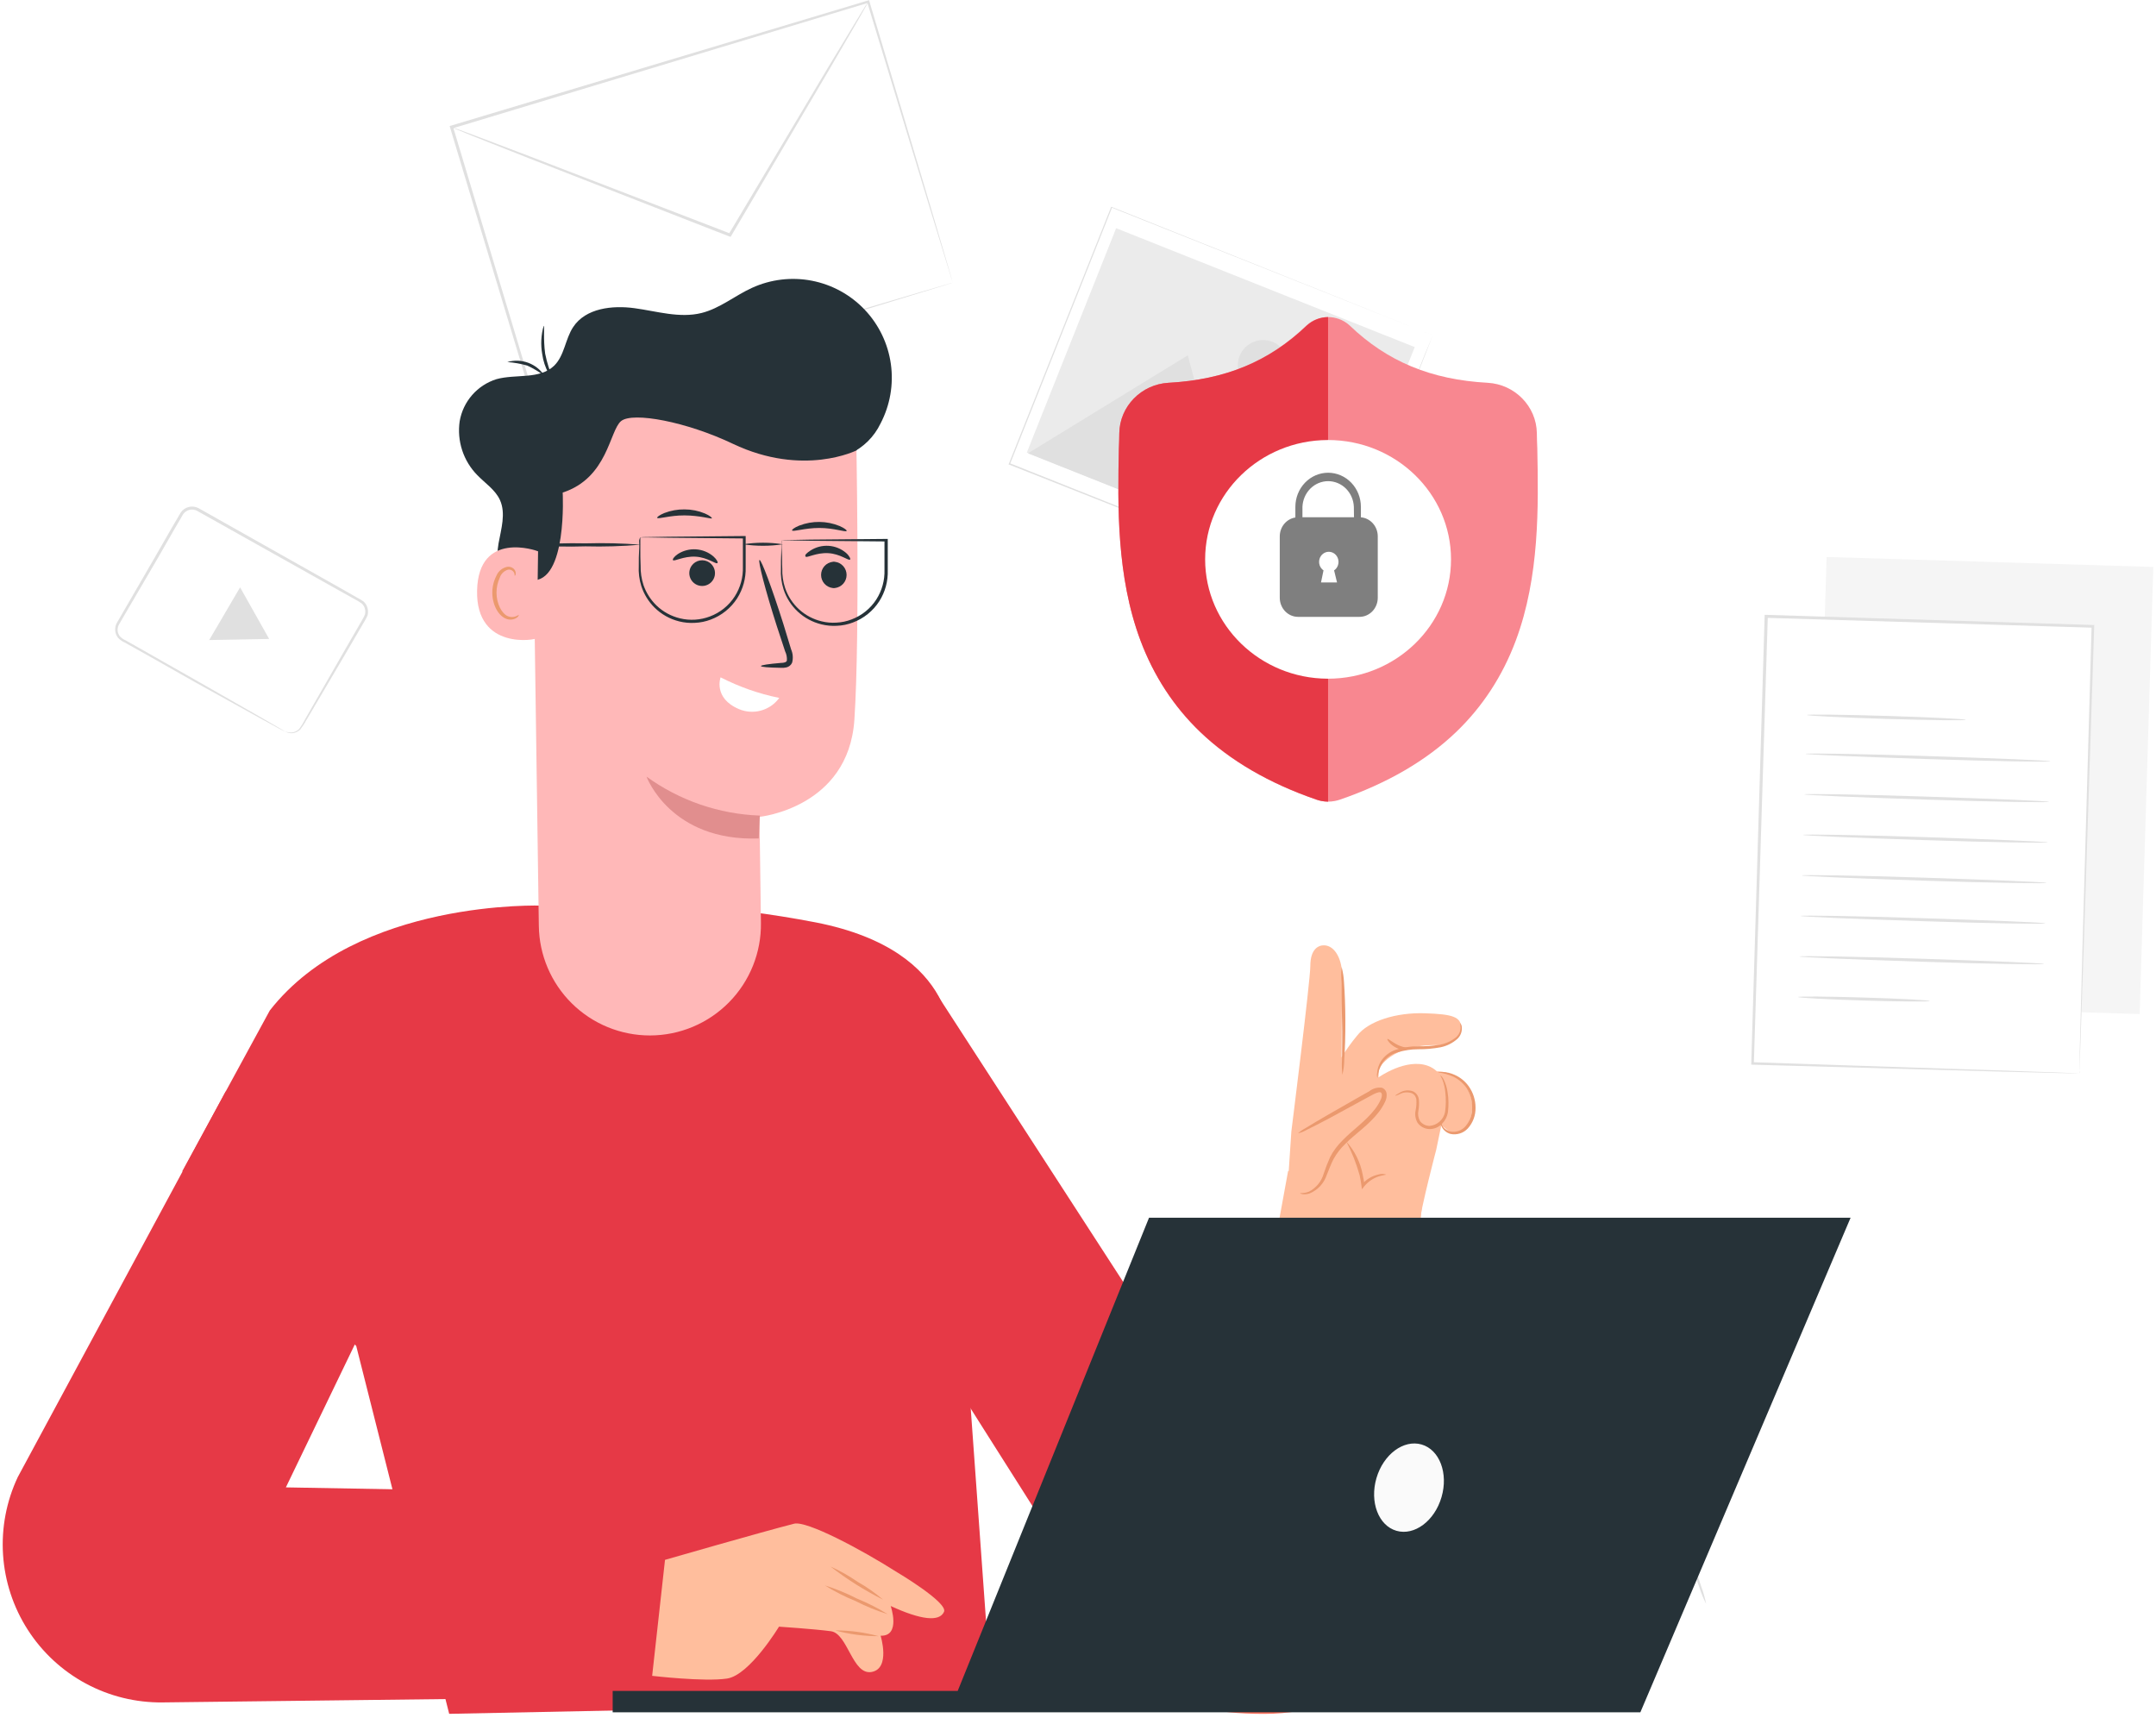 <svg width="374" height="298" viewBox="0 0 374 298" fill="none" xmlns="http://www.w3.org/2000/svg">
<path d="M13.46 275.22C13.539 275.069 13.605 274.912 13.66 274.75C13.8 274.4 13.96 273.95 14.17 273.4C14.61 272.22 15.17 270.49 15.91 268.4C17.32 264.13 19.09 258.17 20.97 251.56C22.85 244.95 24.56 238.99 25.9 234.7C26.57 232.6 27.11 230.88 27.51 229.62C27.69 229.06 27.83 228.62 27.94 228.24C28.001 228.082 28.045 227.918 28.07 227.75C27.981 227.894 27.91 228.048 27.86 228.21C27.73 228.57 27.56 229.02 27.35 229.57C26.91 230.75 26.35 232.47 25.62 234.57C24.2 238.84 22.43 244.8 20.56 251.41C18.69 258.02 17 264 15.62 268.27C14.96 270.37 14.41 272.09 14.02 273.34C13.84 273.91 13.7 274.34 13.58 274.73C13.524 274.889 13.484 275.053 13.46 275.22Z" fill="#E0E0E0"/>
<path d="M150.61 0.314L78.31 22.06L92.967 70.793L165.268 49.047L150.61 0.314Z" fill="white"/>
<path d="M165.28 49C165.28 49 165.17 48.69 164.99 48.11C164.81 47.53 164.54 46.65 164.19 45.53C163.5 43.27 162.48 39.96 161.19 35.74C158.61 27.27 154.92 15.12 150.42 0.33L150.68 0.47L78.4 22.3L78.58 21.97L93.22 70.71L92.92 70.55L145 55L159.91 50.59L163.91 49.42L164.91 49.12L165.27 49.03L164.95 49.14L163.95 49.46L160.03 50.66L145.21 55.19L93.05 71L92.82 71.07L92.75 70.84C88.28 55.99 83.3 39.48 78.07 22.11L78 21.86L78.24 21.79L150.55 0.09L150.75 0.03L150.81 0.23C155.24 15.1 158.87 27.31 161.41 35.82C162.65 40.04 163.63 43.34 164.29 45.61C164.62 46.71 164.86 47.56 165.04 48.16C165.22 48.76 165.28 49 165.28 49Z" fill="#E0E0E0"/>
<path d="M150.62 0.3C150.593 0.376 150.56 0.45 150.52 0.52L150.18 1.14C149.85 1.71 149.4 2.5 148.84 3.5L143.79 12.17L126.85 40.9L126.73 41.09L126.53 41.01L124.32 40.16L91.75 27.45L81.9 23.55L79.24 22.46L78.55 22.17C78.467 22.142 78.39 22.102 78.32 22.05C78.407 22.058 78.492 22.081 78.57 22.12L79.27 22.36L81.98 23.36L91.88 27.11L124.5 39.67L126.72 40.53L126.4 40.64C133.1 29.39 139.12 19.31 143.48 11.98L148.67 3.4C149.27 2.4 149.75 1.65 150.09 1.08L150.48 0.49C150.56 0.36 150.61 0.29 150.62 0.3Z" fill="#E0E0E0"/>
<path d="M288.81 257.64C289.292 258.591 289.699 259.577 290.03 260.59C290.72 262.44 291.64 265 292.63 267.84C293.62 270.68 294.48 273.26 295.09 275.13C295.466 276.13 295.757 277.161 295.96 278.21C295.47 277.246 295.062 276.242 294.74 275.21C294.05 273.37 293.13 270.81 292.14 267.97C291.15 265.13 290.28 262.55 289.68 260.67C289.306 259.686 289.015 258.673 288.81 257.64Z" fill="#E0E0E0"/>
<path d="M316.86 96.612L314.49 174.166L371.164 175.898L373.533 98.344L316.86 96.612Z" fill="#F5F5F5"/>
<path d="M306.426 106.922L304.057 184.476L360.73 186.207L363.1 108.654L306.426 106.922Z" fill="white"/>
<path d="M360.72 186.19C360.713 186.063 360.713 185.937 360.72 185.81C360.72 185.55 360.72 185.19 360.72 184.72C360.72 183.72 360.77 182.32 360.82 180.48C360.92 176.77 361.06 171.38 361.24 164.55C361.63 150.9 362.18 131.55 362.83 108.64L363.06 108.88L306.39 107.17L306.66 106.92C305.75 135.92 304.92 162.71 304.24 184.47L304.03 184.25L345.19 185.62L356.64 186.02L359.64 186.14L360.69 186.19H359.69L356.69 186.12L345.29 185.83L304 184.68H303.79V184.47C304.44 162.7 305.24 135.88 306.11 106.91V106.65H306.38L363.04 108.41H363.28V108.65C362.53 131.65 361.9 151.03 361.45 164.71C361.22 171.51 361.03 176.89 360.91 180.58C360.84 182.4 360.79 183.8 360.75 184.77C360.75 185.23 360.75 185.59 360.7 185.84C360.65 186.09 360.72 186.19 360.72 186.19Z" fill="#E0E0E0"/>
<path d="M341 124.86C341 125.01 334.83 124.93 327.23 124.7C319.63 124.47 313.46 124.16 313.46 124.02C313.46 123.88 319.64 123.95 327.24 124.18C334.84 124.41 341 124.72 341 124.86Z" fill="#E0E0E0"/>
<path d="M355.64 132.06C355.64 132.2 346.14 132.06 334.42 131.67C322.7 131.28 313.2 130.9 313.21 130.76C313.22 130.62 322.71 130.76 334.44 131.15C346.17 131.54 355.65 131.91 355.64 132.06Z" fill="#E0E0E0"/>
<path d="M355.43 139.09C355.43 139.23 345.92 139.09 334.2 138.7C322.48 138.31 312.99 137.93 312.99 137.79C312.99 137.65 322.5 137.79 334.22 138.18C345.94 138.57 355.43 138.94 355.43 139.09Z" fill="#E0E0E0"/>
<path d="M355.21 146.12C355.21 146.26 345.71 146.12 333.99 145.73C322.27 145.34 312.78 144.96 312.78 144.82C312.78 144.68 322.29 144.82 334.01 145.21C345.73 145.6 355.22 146 355.21 146.12Z" fill="#E0E0E0"/>
<path d="M355 153.15C355 153.29 345.49 153.15 333.78 152.76C322.07 152.37 312.56 151.99 312.56 151.85C312.56 151.71 322.07 151.85 333.79 152.24C345.51 152.63 355 153 355 153.15Z" fill="#E0E0E0"/>
<path d="M354.79 160.18C354.79 160.32 345.28 160.18 333.56 159.79C321.84 159.4 312.35 159.02 312.35 158.88C312.35 158.74 321.86 158.88 333.58 159.27C345.3 159.66 354.79 160 354.79 160.18Z" fill="#E0E0E0"/>
<path d="M354.57 167.21C354.57 167.35 345.06 167.21 333.35 166.82C321.64 166.43 312.13 166.05 312.14 165.91C312.15 165.77 321.64 165.91 333.36 166.3C345.08 166.69 354.58 167.06 354.57 167.21Z" fill="#E0E0E0"/>
<path d="M334.73 173.64C334.73 173.78 329.62 173.74 323.32 173.55C317.02 173.36 311.92 173.08 311.92 172.94C311.92 172.8 317.03 172.84 323.33 173.03C329.63 173.22 334.73 173.49 334.73 173.64Z" fill="#E0E0E0"/>
<path d="M192.854 35.967L175.12 80.506L230.827 102.686L248.56 58.146L192.854 35.967Z" fill="white"/>
<path d="M248.55 58.15L248.28 58.05L247.5 57.75L244.5 56.55L233.07 52L192.81 36L192.93 35.95L175.21 80.48L175.15 80.34L230.85 102.54H230.74C236.1 89.12 240.55 78 243.65 70.23C245.21 66.35 246.43 63.3 247.26 61.23L248.26 58.86L248.59 58.04L248.28 58.85C248.07 59.39 247.76 60.18 247.35 61.21C246.53 63.29 245.35 66.34 243.79 70.21C240.7 77.99 236.27 89.14 230.94 102.59V102.67H230.86L175.08 80.6H174.98V80.5C181.39 64.42 187.44 49.22 192.72 35.97V35.88H192.8L233.16 52L244.53 56.56L247.53 57.76L248.3 58.07L248.55 58.15Z" fill="#E0E0E0"/>
<path d="M193.616 39.585L178.117 78.513L229.912 99.135L245.411 60.207L193.616 39.585Z" fill="#EBEBEB"/>
<path d="M178.32 78.63L206.05 61.63L211.23 81.23L222.05 76.17L230.12 99.25L178.32 78.63Z" fill="#E0E0E0"/>
<path d="M223.19 65C222.869 65.807 222.316 66.501 221.6 66.993C220.885 67.485 220.039 67.754 219.171 67.766C218.302 67.778 217.45 67.532 216.721 67.059C215.993 66.587 215.421 65.908 215.078 65.11C214.735 64.312 214.636 63.431 214.795 62.577C214.953 61.723 215.361 60.935 215.967 60.313C216.573 59.691 217.35 59.263 218.2 59.082C219.05 58.902 219.934 58.978 220.74 59.3C221.276 59.513 221.764 59.829 222.177 60.231C222.591 60.633 222.921 61.112 223.148 61.642C223.376 62.171 223.497 62.74 223.504 63.317C223.511 63.893 223.404 64.465 223.19 65Z" fill="#E0E0E0"/>
<path d="M49.45 126.86C49.826 127.015 50.234 127.08 50.64 127.05C51.126 126.994 51.579 126.772 51.92 126.42C52.315 125.872 52.666 125.294 52.97 124.69L59.46 113.37L61.62 109.63L62.77 107.63C62.97 107.311 63.144 106.977 63.29 106.63C63.395 106.285 63.395 105.916 63.29 105.57C63.2 105.214 63 104.896 62.72 104.66C62.399 104.433 62.065 104.226 61.72 104.04L59.49 102.8L54.85 100.2L34.19 88.61C33.782 88.392 33.308 88.333 32.86 88.444C32.411 88.554 32.019 88.827 31.76 89.21L30.21 91.87C29.21 93.63 28.21 95.38 27.21 97.09L21.41 107C21.18 107.39 20.95 107.78 20.73 108.17C20.507 108.508 20.392 108.905 20.4 109.31C20.416 109.705 20.559 110.084 20.81 110.39C21.094 110.684 21.434 110.919 21.81 111.08L26.18 113.56L34 118L45.32 124.47L48.39 126.25L49.18 126.72C49.36 126.83 49.45 126.89 49.44 126.9L49.16 126.77L48.34 126.34L45.23 124.64L33.82 118.32L26 113.89L21.62 111.44C21.195 111.253 20.811 110.984 20.49 110.65C20.177 110.264 19.998 109.787 19.98 109.29C19.958 108.795 20.091 108.306 20.36 107.89C20.58 107.5 20.81 107.11 21.04 106.72L26.77 96.83L29.77 91.61L31.34 88.92C31.671 88.429 32.172 88.079 32.747 87.937C33.321 87.794 33.928 87.871 34.45 88.15L55.09 99.78L59.73 102.4L61.94 103.66C62.321 103.854 62.689 104.075 63.04 104.32C63.389 104.618 63.636 105.016 63.75 105.46C63.87 105.885 63.87 106.335 63.75 106.76C63.59 107.139 63.4 107.503 63.18 107.85L62.01 109.85L59.83 113.58C57.04 118.3 54.78 122.13 53.2 124.82C52.872 125.425 52.497 126.003 52.08 126.55C51.708 126.915 51.219 127.138 50.7 127.18C50.386 127.203 50.07 127.152 49.78 127.03C49.663 126.989 49.551 126.932 49.45 126.86Z" fill="#E0E0E0"/>
<path d="M44.17 106.36L46.69 110.83L41.49 110.93L36.29 111.02L38.97 106.45L41.65 101.88L44.17 106.36Z" fill="#E0E0E0"/>
<path d="M61.81 233.49L31.62 203.16L46.8 175.28C61.98 155.84 94.12 157.09 94.12 157.09C109.976 156.012 125.905 156.99 141.51 160C167.04 165 164.98 181.86 164.98 181.86L168.4 244.43L172.07 295.38L77.92 297.28L61.81 233.53" fill="#E63946"/>
<path d="M112.53 294.3L28.2 295.3C23.554 295.354 18.971 294.226 14.881 292.023C10.791 289.82 7.328 286.613 4.818 282.703C2.307 278.794 0.831 274.311 0.529 269.675C0.227 265.039 1.108 260.402 3.09 256.2L39.15 189.33L72 211.53L49.59 258L117.85 259.22L112.53 294.3Z" fill="#E63946"/>
<path d="M162 171.66L229.67 276.14L190.19 278.72C190.19 278.72 166.61 241.57 167.14 242.33C168.08 243.73 162 171.66 162 171.66Z" fill="#E63946"/>
<path d="M211.74 261.34C211.382 261.068 211.048 260.767 210.74 260.44L208 257.8L198.59 248.58L199.01 248.41C198.93 250.87 198.85 253.53 198.76 256.3C198.67 259.07 198.56 261.82 198.47 264.3V264.88L198.06 264.47L188.9 255.12L186.28 252.39C185.954 252.081 185.654 251.746 185.38 251.39C185.736 251.664 186.07 251.965 186.38 252.29L189.1 254.92L198.4 264.14L197.97 264.31C198.05 261.81 198.14 259.11 198.23 256.31C198.32 253.51 198.43 250.88 198.52 248.42V247.85L198.92 248.25L208.19 257.61L210.84 260.35C211.167 260.654 211.468 260.986 211.74 261.34Z" fill="#E0E0E0"/>
<path d="M115.36 270.57C115.36 270.57 132.18 265.72 137.75 264.3C139.92 263.75 149.21 268.65 155.63 272.73C155.63 272.73 164.47 277.97 163.76 279.58C162.97 281.36 159.76 281 154.51 278.58C154.51 278.58 156.33 283.85 152.76 283.73C152.76 283.73 154.53 289.43 151.19 290.02C147.85 290.61 147.07 283.34 144.13 282.95C141.19 282.56 135.13 282.16 135.13 282.16C135.13 282.16 130.06 290.56 126.13 291.16C122.2 291.76 113.13 290.69 113.13 290.69L115.36 270.57Z" fill="#FFBE9D"/>
<path d="M144.07 271.73C145.716 272.463 147.29 273.351 148.77 274.38C150.34 275.268 151.82 276.306 153.19 277.48C149.969 275.867 146.914 273.941 144.07 271.73Z" fill="#EB996E"/>
<path d="M143.08 275C145.001 275.605 146.868 276.371 148.66 277.29C150.513 278.043 152.299 278.949 154 280C152.078 279.402 150.211 278.639 148.42 277.72C146.564 276.971 144.777 276.061 143.08 275Z" fill="#EB996E"/>
<path d="M144.88 282.81C147.42 282.801 149.95 283.137 152.4 283.81C149.86 283.817 147.33 283.481 144.88 282.81Z" fill="#EB996E"/>
<path d="M93.47 97C93.668 97.648 93.671 98.34 93.478 98.99C93.285 99.639 92.906 100.218 92.386 100.653C91.867 101.088 91.231 101.361 90.557 101.437C89.884 101.513 89.203 101.389 88.6 101.08C86.32 99.93 86.03 96.78 86.48 94.27C86.93 91.76 87.78 89.07 86.73 86.74C85.92 84.96 84.17 83.83 82.81 82.43C81.61 81.213 80.708 79.735 80.175 78.111C79.643 76.487 79.494 74.761 79.74 73.07C80.028 71.384 80.776 69.81 81.902 68.522C83.028 67.234 84.487 66.281 86.12 65.77C89.47 64.84 93.6 65.87 96.12 63.44C97.93 61.68 98.04 58.81 99.44 56.71C101.61 53.45 106.2 52.93 110.08 53.46C113.96 53.99 117.9 55.24 121.7 54.29C124.87 53.5 127.47 51.29 130.45 49.93C133.698 48.445 137.328 48.013 140.834 48.693C144.34 49.373 147.545 51.132 150.002 53.724C152.459 56.315 154.045 59.609 154.538 63.146C155.03 66.683 154.405 70.286 152.75 73.45C151.646 75.766 149.768 77.623 147.44 78.7" fill="#263238"/>
<path d="M112.77 179.61C115.32 179.605 117.844 179.094 120.195 178.106C122.546 177.119 124.677 175.674 126.466 173.857C128.255 172.039 129.665 169.885 130.615 167.518C131.565 165.151 132.036 162.62 132 160.07L131.75 141.69C131.75 141.69 147.19 140.14 148.21 124.84C149.23 109.54 148.5 74.23 148.5 74.23C140.004 70.015 130.538 68.143 121.078 68.805C111.617 69.468 102.505 72.642 94.68 78L92.32 79.63L93.47 160.57C93.53 165.646 95.591 170.493 99.205 174.058C102.819 177.623 107.694 179.618 112.77 179.61Z" fill="#FFB8B8"/>
<path d="M144.46 102C143.902 101.936 143.386 101.669 143.012 101.249C142.638 100.829 142.432 100.287 142.432 99.725C142.432 99.163 142.638 98.621 143.012 98.201C143.386 97.782 143.902 97.514 144.46 97.45C144.581 97.42 144.708 97.42 144.83 97.45C145.388 97.514 145.904 97.782 146.278 98.201C146.652 98.621 146.858 99.163 146.858 99.725C146.858 100.287 146.652 100.829 146.278 101.249C145.904 101.669 145.388 101.936 144.83 102C144.707 102.02 144.583 102.02 144.46 102Z" fill="#263238"/>
<path d="M147.46 97.06C147.21 97.32 145.77 96.06 143.66 95.95C141.55 95.84 139.96 96.83 139.75 96.55C139.54 96.27 139.9 95.96 140.6 95.49C141.535 94.89 142.639 94.606 143.748 94.68C144.856 94.753 145.912 95.181 146.76 95.9C147.39 96.46 147.59 97 147.46 97.06Z" fill="#263238"/>
<path d="M123.07 97.58C123.433 97.831 123.713 98.184 123.875 98.595C124.037 99.005 124.073 99.455 123.98 99.886C123.886 100.317 123.667 100.711 123.35 101.017C123.032 101.324 122.631 101.53 122.197 101.608C121.763 101.686 121.315 101.634 120.91 101.458C120.506 101.282 120.162 100.99 119.924 100.618C119.685 100.247 119.563 99.814 119.571 99.372C119.579 98.931 119.718 98.502 119.97 98.14C120.307 97.655 120.823 97.324 121.404 97.219C121.985 97.114 122.584 97.244 123.07 97.58Z" fill="#263238"/>
<path d="M124.46 97.67C124.2 97.93 122.76 96.67 120.66 96.56C118.56 96.45 116.96 97.44 116.74 97.16C116.63 97.03 116.9 96.57 117.59 96.1C118.525 95.5 119.629 95.216 120.738 95.29C121.847 95.363 122.903 95.791 123.75 96.51C124.38 97.07 124.58 97.56 124.46 97.67Z" fill="#263238"/>
<path d="M132 115.53C132 115.37 133.31 115.17 135.45 114.99C136 114.99 136.45 114.86 136.5 114.57C136.54 114.019 136.433 113.466 136.19 112.97C135.72 111.54 135.25 110.1 134.75 108.59C132.75 102.36 131.44 97.23 131.75 97.13C132.06 97.03 133.92 102 135.89 108.23C136.35 109.75 136.8 111.23 137.23 112.63C137.547 113.358 137.611 114.172 137.41 114.94C137.321 115.148 137.183 115.331 137.01 115.475C136.836 115.619 136.63 115.72 136.41 115.77C136.098 115.84 135.778 115.863 135.46 115.84C133.3 115.8 132 115.7 132 115.53Z" fill="#263238"/>
<path d="M125 117.49C128.214 119.14 131.639 120.341 135.18 121.06C134.404 122.126 133.289 122.898 132.018 123.251C130.747 123.603 129.394 123.515 128.18 123C123.67 121.07 125 117.49 125 117.49Z" fill="white"/>
<path d="M131.81 141.47C124.731 141.218 117.887 138.864 112.15 134.71C112.15 134.71 116.27 145.98 131.62 145.44L131.81 141.47Z" fill="#E18E8E"/>
<path d="M148.63 78.1C148.63 78.1 139.38 82.8 127.13 76.98C119.13 73.16 109.76 71.39 107.74 73.04C105.72 74.69 105.45 82.89 97.61 85.44C97.61 85.44 98.46 101.1 92.2 100.66C85.94 100.22 89.38 75.89 89.38 75.89L104.51 68.13L121.12 64.66L136.87 66.57L149.09 69.66L148.63 78.1Z" fill="#263238"/>
<path d="M93.34 95.63C93.09 95.5 82.99 91.94 82.76 102.43C82.53 112.92 93.1 110.99 93.12 110.69C93.14 110.39 93.34 95.63 93.34 95.63Z" fill="#FFB8B8"/>
<path d="M90 106.64C90 106.64 89.81 106.77 89.5 106.9C89.061 107.078 88.569 107.078 88.13 106.9C87.03 106.47 86.13 104.69 86.13 102.8C86.129 101.899 86.323 101.008 86.7 100.19C86.808 99.865 86.992 99.571 87.237 99.333C87.483 99.094 87.782 98.918 88.11 98.82C88.322 98.782 88.54 98.812 88.733 98.908C88.925 99.003 89.082 99.158 89.18 99.35C89.31 99.64 89.24 99.85 89.29 99.87C89.34 99.89 89.52 99.7 89.45 99.27C89.395 99.008 89.254 98.773 89.05 98.6C88.767 98.377 88.408 98.273 88.05 98.31C87.617 98.385 87.21 98.569 86.869 98.846C86.528 99.122 86.263 99.482 86.1 99.89C85.638 100.79 85.398 101.788 85.4 102.8C85.4 104.91 86.46 106.92 87.96 107.39C88.24 107.476 88.536 107.499 88.827 107.457C89.117 107.416 89.395 107.311 89.64 107.15C90 106.9 90 106.66 90 106.64Z" fill="#EB996E"/>
<path d="M88 62.8C89.197 62.449 90.475 62.495 91.643 62.931C92.811 63.368 93.806 64.171 94.48 65.22C93.548 64.514 92.542 63.91 91.48 63.42C90.345 63.093 89.178 62.885 88 62.8Z" fill="#263238"/>
<path d="M94.31 56.52C94.5 56.52 94.21 58.73 94.57 61.35C94.881 62.925 95.374 64.459 96.04 65.92C96.04 65.92 95.6 65.55 95.16 64.77C94.595 63.732 94.223 62.6 94.06 61.43C93.769 59.796 93.854 58.116 94.31 56.52Z" fill="#263238"/>
<path d="M137.4 92C137.34 91.88 137.79 91.51 138.64 91.17C140.896 90.297 143.401 90.322 145.64 91.24C146.48 91.6 146.93 91.97 146.87 92.09C146.74 92.37 144.72 91.58 142.13 91.58C139.54 91.58 137.52 92.31 137.4 92Z" fill="#263238"/>
<path d="M114 89.82C113.94 89.7 114.39 89.34 115.24 88.99C116.359 88.558 117.55 88.344 118.75 88.36C119.955 88.36 121.148 88.598 122.26 89.06C123.1 89.42 123.54 89.79 123.49 89.92C123.44 90.05 121.34 89.41 118.74 89.4C116.14 89.39 114.14 90.1 114 89.82Z" fill="#263238"/>
<path d="M135.59 93.68C135.612 93.886 135.612 94.094 135.59 94.3C135.59 94.74 135.59 95.3 135.64 95.99C135.69 96.68 135.64 97.61 135.7 98.61C135.662 99.764 135.831 100.916 136.2 102.01C136.682 103.43 137.517 104.704 138.625 105.713C139.734 106.722 141.081 107.433 142.54 107.78C143.377 107.984 144.24 108.059 145.1 108C145.994 107.96 146.875 107.774 147.71 107.45C149.489 106.783 151.004 105.559 152.03 103.96C153 102.433 153.488 100.649 153.43 98.84C153.43 97.05 153.43 95.33 153.43 93.68L153.67 93.92L140.67 93.8L136.9 93.73H135.9H135.53C135.958 93.682 136.389 93.662 136.82 93.67L140.53 93.6L153.67 93.48H154V93.73C154 95.38 154 97.1 154 98.89C154.067 100.797 153.554 102.68 152.53 104.29C151.442 105.983 149.835 107.278 147.95 107.98C147.064 108.32 146.128 108.513 145.18 108.55C144.276 108.604 143.368 108.519 142.49 108.3C140.96 107.93 139.551 107.173 138.399 106.101C137.246 105.029 136.389 103.679 135.91 102.18C135.551 101.036 135.401 99.837 135.47 98.64C135.47 97.64 135.47 96.71 135.52 95.95C135.57 95.19 135.52 94.72 135.57 94.28C135.56 94.08 135.567 93.879 135.59 93.68Z" fill="#263238"/>
<path d="M111.08 93.16C111.08 93.16 111.08 93.39 111.08 93.78V95.47C111.08 96.21 111.08 97.09 111.13 98.1C111.104 99.253 111.273 100.403 111.63 101.5C112.091 102.817 112.847 104.011 113.84 104.99C114.987 106.105 116.414 106.889 117.97 107.26C119.691 107.675 121.496 107.56 123.15 106.93C124.924 106.264 126.435 105.044 127.46 103.45C128.434 101.924 128.926 100.14 128.87 98.33C128.87 96.54 128.87 94.81 128.87 93.16L129.11 93.4L116.11 93.28L112.35 93.22H111.35H110.98C111.405 93.173 111.833 93.153 112.26 93.16L115.97 93.1L129.11 92.98H129.35V93.22C129.35 94.87 129.35 96.6 129.35 98.39C129.41 100.298 128.895 102.18 127.87 103.79C126.783 105.477 125.18 106.768 123.3 107.47C122.414 107.809 121.478 108.002 120.53 108.04C119.623 108.093 118.712 108.009 117.83 107.79C116.196 107.388 114.702 106.547 113.51 105.36C112.479 104.324 111.704 103.06 111.25 101.67C110.891 100.526 110.742 99.327 110.81 98.13C110.81 97.13 110.81 96.2 110.87 95.44C110.93 94.68 110.87 94.21 110.87 93.77C110.907 93.557 110.977 93.351 111.08 93.16Z" fill="#263238"/>
<path d="M135.81 94.41C133.523 94.757 131.197 94.757 128.91 94.41C131.196 94.05 133.524 94.05 135.81 94.41Z" fill="#263238"/>
<path d="M92 94.54C95.179 94.275 98.37 94.178 101.56 94.25C104.752 94.159 107.946 94.236 111.13 94.48C107.951 94.757 104.76 94.854 101.57 94.77C98.378 94.872 95.183 94.795 92 94.54Z" fill="#263238"/>
<path d="M194.87 283.25C197.117 287.421 200.521 290.854 204.672 293.137C208.823 295.42 213.545 296.456 218.27 296.12C223.853 295.729 229.136 293.447 233.246 289.649C237.357 285.851 240.05 280.765 240.88 275.23L246.68 208.84L223.45 203.1L213.96 255.1C213.96 255.1 209 276.89 194.87 283.25Z" fill="#FFBE9D"/>
<path d="M223.24 207.91L224.01 196.26C224.01 196.26 227.3 170.12 227.3 167.56C227.3 164.62 228.71 163.9 229.8 163.98C231.49 164.09 232.69 166.18 232.8 168.71C232.8 169.58 232.72 183.4 232.72 183.4C233.519 182.094 234.411 180.848 235.39 179.67C237.39 177.08 242.23 175.6 247.16 175.76C252.09 175.92 253.44 176.4 253.47 178.31C253.452 178.675 253.353 179.032 253.18 179.353C253.007 179.675 252.765 179.954 252.47 180.17C251.56 180.929 250.404 181.327 249.22 181.29C241.33 181.15 239.22 185.36 239.22 185.36L239.12 186.89C239.12 186.89 243.91 183.46 247.73 184.89C248.294 185.099 248.811 185.418 249.25 185.83C250.325 185.834 251.381 186.12 252.312 186.658C253.244 187.196 254.018 187.969 254.559 188.898C255.099 189.828 255.388 190.883 255.395 191.959C255.402 193.034 255.128 194.093 254.6 195.03C254.394 195.511 254.046 195.917 253.603 196.194C253.16 196.471 252.642 196.606 252.12 196.58C251.591 196.421 251.112 196.129 250.73 195.73C250.506 195.54 250.269 195.366 250.02 195.21L249.14 199.44C249.14 199.44 246.65 208.84 246.03 213.06" fill="#FFBE9D"/>
<path d="M225.51 207C226.95 207.4 228.44 206.34 229.22 205.06C230 203.78 230.33 202.27 231.01 200.93C233.07 196.93 238.01 195.03 239.9 190.93C240.16 190.36 240.3 189.58 239.8 189.2C239.3 188.82 238.68 189.13 238.17 189.41L225.17 196.61" fill="#FFBE9D"/>
<path d="M225.16 196.59C225.564 196.231 226.011 195.922 226.49 195.67C227.37 195.12 228.66 194.36 230.26 193.43L235.91 190.2L237.54 189.28C238.147 188.8 238.92 188.58 239.69 188.67C239.927 188.747 240.136 188.894 240.288 189.093C240.44 189.291 240.527 189.531 240.54 189.78C240.566 190.191 240.494 190.602 240.33 190.98C240.029 191.647 239.653 192.278 239.21 192.86C237.41 195.2 235.08 196.67 233.4 198.38C232.583 199.154 231.888 200.048 231.34 201.03C230.85 201.95 230.54 202.91 230.16 203.78C229.926 204.506 229.537 205.173 229.018 205.732C228.5 206.292 227.866 206.731 227.16 207.02C226.09 207.34 225.49 207.02 225.53 206.96C226.048 206.976 226.564 206.891 227.05 206.71C227.675 206.391 228.227 205.945 228.672 205.401C229.116 204.857 229.442 204.227 229.63 203.55C229.95 202.581 230.32 201.63 230.74 200.7C231.291 199.635 232.01 198.666 232.87 197.83C234.59 196.03 236.87 194.52 238.55 192.35C238.945 191.826 239.281 191.259 239.55 190.66C239.8 190.09 239.76 189.52 239.44 189.46C239.12 189.4 238.49 189.67 237.94 189.98L236.28 190.88L230.55 194C228.91 194.87 227.55 195.55 226.65 196C226.183 196.266 225.682 196.465 225.16 196.59Z" fill="#EB996E"/>
<path d="M238.94 187C239.028 186.054 239.34 185.142 239.85 184.34C240.442 183.517 241.284 182.907 242.25 182.6C243.46 182.202 244.726 182 246 182C247.308 182.013 248.614 181.899 249.9 181.66C250.977 181.44 251.978 180.94 252.8 180.21C253.073 179.958 253.285 179.647 253.421 179.3C253.556 178.954 253.61 178.581 253.58 178.21C253.565 177.937 253.475 177.674 253.32 177.45C253.27 177.45 253.32 177.74 253.37 178.22C253.365 178.555 253.288 178.885 253.143 179.188C252.998 179.49 252.789 179.757 252.53 179.97C251.73 180.599 250.79 181.025 249.79 181.21C248.531 181.417 247.256 181.511 245.98 181.49C244.658 181.476 243.344 181.682 242.09 182.1C241.041 182.465 240.144 183.169 239.54 184.1C239.148 184.727 238.921 185.442 238.88 186.18C238.823 186.454 238.844 186.738 238.94 187Z" fill="#EB996E"/>
<path d="M232.73 167.73C232.645 168.645 232.645 169.565 232.73 170.48C232.73 172.36 232.73 174.61 232.8 177.09C232.87 179.57 232.8 181.82 232.8 183.7C232.74 184.617 232.76 185.537 232.86 186.45C233.078 185.553 233.189 184.633 233.19 183.71C233.31 182.02 233.39 179.71 233.38 177.09C233.37 174.47 233.27 172.15 233.15 170.46C233.108 169.538 232.967 168.622 232.73 167.73Z" fill="#EB996E"/>
<path d="M242.06 190.07C242.339 190.003 242.608 189.899 242.86 189.76C243.186 189.593 243.543 189.498 243.909 189.481C244.275 189.464 244.64 189.525 244.98 189.66C245.189 189.774 245.365 189.939 245.491 190.14C245.617 190.342 245.689 190.573 245.7 190.81C245.732 191.407 245.688 192.005 245.57 192.59C245.404 193.326 245.522 194.097 245.9 194.75C246.139 195.086 246.453 195.36 246.818 195.551C247.183 195.742 247.588 195.845 248 195.85C248.405 195.847 248.805 195.763 249.176 195.601C249.547 195.439 249.882 195.204 250.16 194.91C250.681 194.387 251.03 193.717 251.16 192.99C251.317 191.814 251.3 190.621 251.11 189.45C251.006 188.658 250.766 187.89 250.4 187.18C250.12 186.68 249.86 186.49 249.84 186.51C249.82 186.53 250 186.78 250.21 187.27C250.484 187.989 250.656 188.743 250.72 189.51C250.851 190.637 250.834 191.777 250.67 192.9C250.543 193.536 250.213 194.114 249.729 194.546C249.246 194.979 248.636 195.243 247.99 195.3C247.664 195.298 247.344 195.22 247.054 195.073C246.764 194.925 246.513 194.712 246.32 194.45C246.018 193.902 245.922 193.263 246.05 192.65C246.161 192.02 246.188 191.377 246.13 190.74C246.101 190.436 245.994 190.144 245.818 189.893C245.643 189.643 245.406 189.442 245.13 189.31C244.741 189.162 244.322 189.108 243.908 189.154C243.495 189.199 243.098 189.342 242.75 189.57C242.28 189.85 242 190 242.06 190.07Z" fill="#EB996E"/>
<path d="M249.93 194.49C249.86 194.751 249.888 195.029 250.01 195.27C250.151 195.613 250.368 195.919 250.645 196.166C250.923 196.412 251.253 196.591 251.61 196.69C252.149 196.806 252.708 196.78 253.234 196.615C253.76 196.451 254.234 196.152 254.61 195.75C255.511 194.76 255.995 193.459 255.96 192.12C255.96 190.797 255.547 189.507 254.78 188.43C254.154 187.551 253.3 186.86 252.31 186.43C251.661 186.137 250.962 185.971 250.25 185.94C249.75 185.94 249.48 185.94 249.48 186.02C250.403 186.139 251.303 186.395 252.15 186.78C253.038 187.221 253.801 187.878 254.37 188.69C255.035 189.698 255.383 190.882 255.37 192.09C255.403 193.289 254.99 194.458 254.21 195.37C253.893 195.729 253.49 196.001 253.038 196.16C252.587 196.32 252.102 196.361 251.63 196.28C251.315 196.21 251.019 196.072 250.762 195.877C250.505 195.682 250.293 195.434 250.14 195.15C250 194.77 250 194.49 249.93 194.49Z" fill="#EB996E"/>
<path d="M240.43 203.73C240 203.594 239.54 203.594 239.11 203.73C237.984 203.976 236.972 204.588 236.23 205.47L236.69 205.61C236.629 204.991 236.529 204.376 236.39 203.77C235.992 201.62 235.005 199.623 233.54 198C234.519 199.876 235.297 201.85 235.86 203.89C236 204.51 236.1 205.11 236.17 205.67L236.25 206.29L236.64 205.8C237.303 204.983 238.189 204.375 239.19 204.05C239.94 203.82 240.43 203.8 240.43 203.73Z" fill="#EB996E"/>
<path d="M240.68 180.22C240.55 180.28 241.08 181.22 242.3 181.79C243.52 182.36 244.6 182.03 244.55 181.89C244.5 181.75 243.55 181.76 242.55 181.29C241.55 180.82 240.81 180.12 240.68 180.22Z" fill="#EB996E"/>
<path d="M219.24 215.45L248.43 217.54C248.43 217.54 243.94 269.19 243.07 277.2C242.2 285.21 237.07 297.29 219.24 297.29C201.41 297.29 198.09 291.22 190.16 278.72C199.51 272.24 214.36 252.89 214.36 252.89L219.24 215.45Z" fill="#FF725E"/>
<path d="M233 222.4C232.85 222.835 232.669 223.26 232.46 223.67L230.83 227.11L225.07 239L224.78 238.65L232.35 236.4L240.04 234.14L240.6 233.98L240.33 234.49L234.33 246.14L232.56 249.49C232.364 249.899 232.133 250.291 231.87 250.66C232.023 250.232 232.203 249.815 232.41 249.41C232.83 248.55 233.41 247.41 234.05 246L239.86 234.27L240.15 234.62L232.47 236.9L224.89 239.12L224.34 239.28L224.6 238.77L230.57 227C231.3 225.61 231.89 224.47 232.33 223.62C232.518 223.195 232.743 222.787 233 222.4Z" fill="#E0E0E0"/>
<path d="M230.24 272.08C229.792 272.176 229.337 272.236 228.88 272.26L225.08 272.59L211.94 273.59L212.1 273.16L217.86 278.56L223.69 284.06L224.11 284.46H223.53L210.46 285.18L206.68 285.34C206.227 285.379 205.772 285.379 205.32 285.34C205.765 285.252 206.216 285.198 206.67 285.18L210.44 284.87L223.5 283.97L223.35 284.4L217.5 278.91L211.76 273.49L211.34 273.1H211.91L225.06 272.31L228.87 272.12C229.325 272.072 229.783 272.059 230.24 272.08Z" fill="#E0E0E0"/>
<path d="M199.32 211.23L166.13 293.31H106.28V297.02H284.55L321.02 211.23H199.32Z" fill="#263238"/>
<path d="M250.06 259.69C248.86 263.82 245.36 266.43 242.24 265.53C239.12 264.63 237.57 260.53 238.77 256.4C239.97 252.27 243.48 249.66 246.6 250.56C249.72 251.46 251.27 255.56 250.06 259.69Z" fill="#FAFAFA"/>
<path d="M197.844 111.129C200.141 117.251 203.614 122.575 208.168 126.951C213.353 131.931 220.141 135.888 228.346 138.711C228.615 138.803 228.896 138.879 229.178 138.934C229.551 139.007 229.93 139.046 230.307 139.051H230.38C230.781 139.051 231.184 139.011 231.584 138.934C231.866 138.879 232.143 138.803 232.411 138.713C240.625 135.894 247.422 131.939 252.612 126.959C257.168 122.584 260.641 117.263 262.934 111.14C267.104 100.008 266.867 87.745 266.676 77.89L266.673 77.738C266.634 76.925 266.609 76.07 266.596 75.126C266.526 70.492 262.78 66.657 258.069 66.399C248.245 65.86 240.645 62.708 234.152 56.482L234.095 56.431C233.017 55.458 231.659 54.981 230.307 55.001C229.003 55.017 227.704 55.494 226.665 56.431L226.609 56.482C220.115 62.708 212.515 65.86 202.691 66.399C197.98 66.657 194.234 70.492 194.164 75.126C194.15 76.076 194.126 76.93 194.087 77.738L194.085 77.802C193.895 87.676 193.659 99.964 197.844 111.129Z" fill="#F88790"/>
<path d="M197.851 111.129C200.152 117.251 203.632 122.575 208.196 126.95C213.391 131.931 220.194 135.888 228.415 138.711C228.685 138.803 228.966 138.879 229.249 138.934C229.623 139.007 230.003 139.046 230.38 139.051V55C229.073 55.017 227.772 55.493 226.73 56.43L226.675 56.481C220.167 62.707 212.552 65.859 202.708 66.398C197.987 66.657 194.233 70.491 194.163 75.125C194.15 76.076 194.125 76.929 194.086 77.738L194.084 77.802C193.894 87.676 193.657 99.963 197.851 111.129Z" fill="#E63946"/>
<path d="M209.055 97.026C209.055 108.415 218.582 117.685 230.306 117.725H230.381C242.139 117.725 251.708 108.439 251.708 97.026C251.708 85.613 242.139 76.327 230.381 76.327H230.306C218.582 76.368 209.055 85.638 209.055 97.026Z" fill="white"/>
<g opacity="0.5" filter="url(#filter0_b)">
<path d="M236.074 89.733V87.924C236.074 86.353 235.475 84.846 234.409 83.735C233.343 82.624 231.897 82 230.39 82C228.882 82 227.437 82.624 226.371 83.735C225.305 84.846 224.706 86.353 224.706 87.924V89.764C223.954 89.881 223.267 90.276 222.77 90.876C222.274 91.477 222 92.243 222 93.036V103.689C222 104.567 222.335 105.409 222.93 106.03C223.526 106.651 224.334 107 225.176 107H235.824C236.666 107 237.474 106.651 238.07 106.03C238.665 105.409 239 104.567 239 103.689V93.036C239.001 92.203 238.7 91.4 238.157 90.787C237.615 90.175 236.871 89.799 236.074 89.733ZM231.934 101.03H229.154L229.588 98.938C229.284 98.731 229.052 98.428 228.927 98.073C228.802 97.718 228.79 97.33 228.893 96.967C228.997 96.605 229.21 96.287 229.5 96.06C229.791 95.834 230.144 95.712 230.507 95.712C230.87 95.712 231.223 95.834 231.514 96.06C231.805 96.287 232.018 96.605 232.121 96.967C232.225 97.33 232.213 97.718 232.088 98.073C231.962 98.428 231.731 98.731 231.426 98.938C231.618 99.719 231.934 101.03 231.934 101.03ZM234.875 89.718H225.934V87.924C225.981 86.724 226.471 85.589 227.302 84.757C228.133 83.926 229.241 83.461 230.393 83.461C231.546 83.461 232.653 83.926 233.485 84.757C234.316 85.589 234.806 86.724 234.853 87.924L234.875 89.718Z" fill="black"/>
</g>
<defs>
<filter id="filter0_b" x="202" y="62" width="57" height="65" filterUnits="userSpaceOnUse" color-interpolation-filters="sRGB">
<feFlood flood-opacity="0" result="BackgroundImageFix"/>
<feGaussianBlur in="BackgroundImage" stdDeviation="10"/>
<feComposite in2="SourceAlpha" operator="in" result="effect1_backgroundBlur"/>
<feBlend mode="normal" in="SourceGraphic" in2="effect1_backgroundBlur" result="shape"/>
</filter>
</defs>
</svg>
